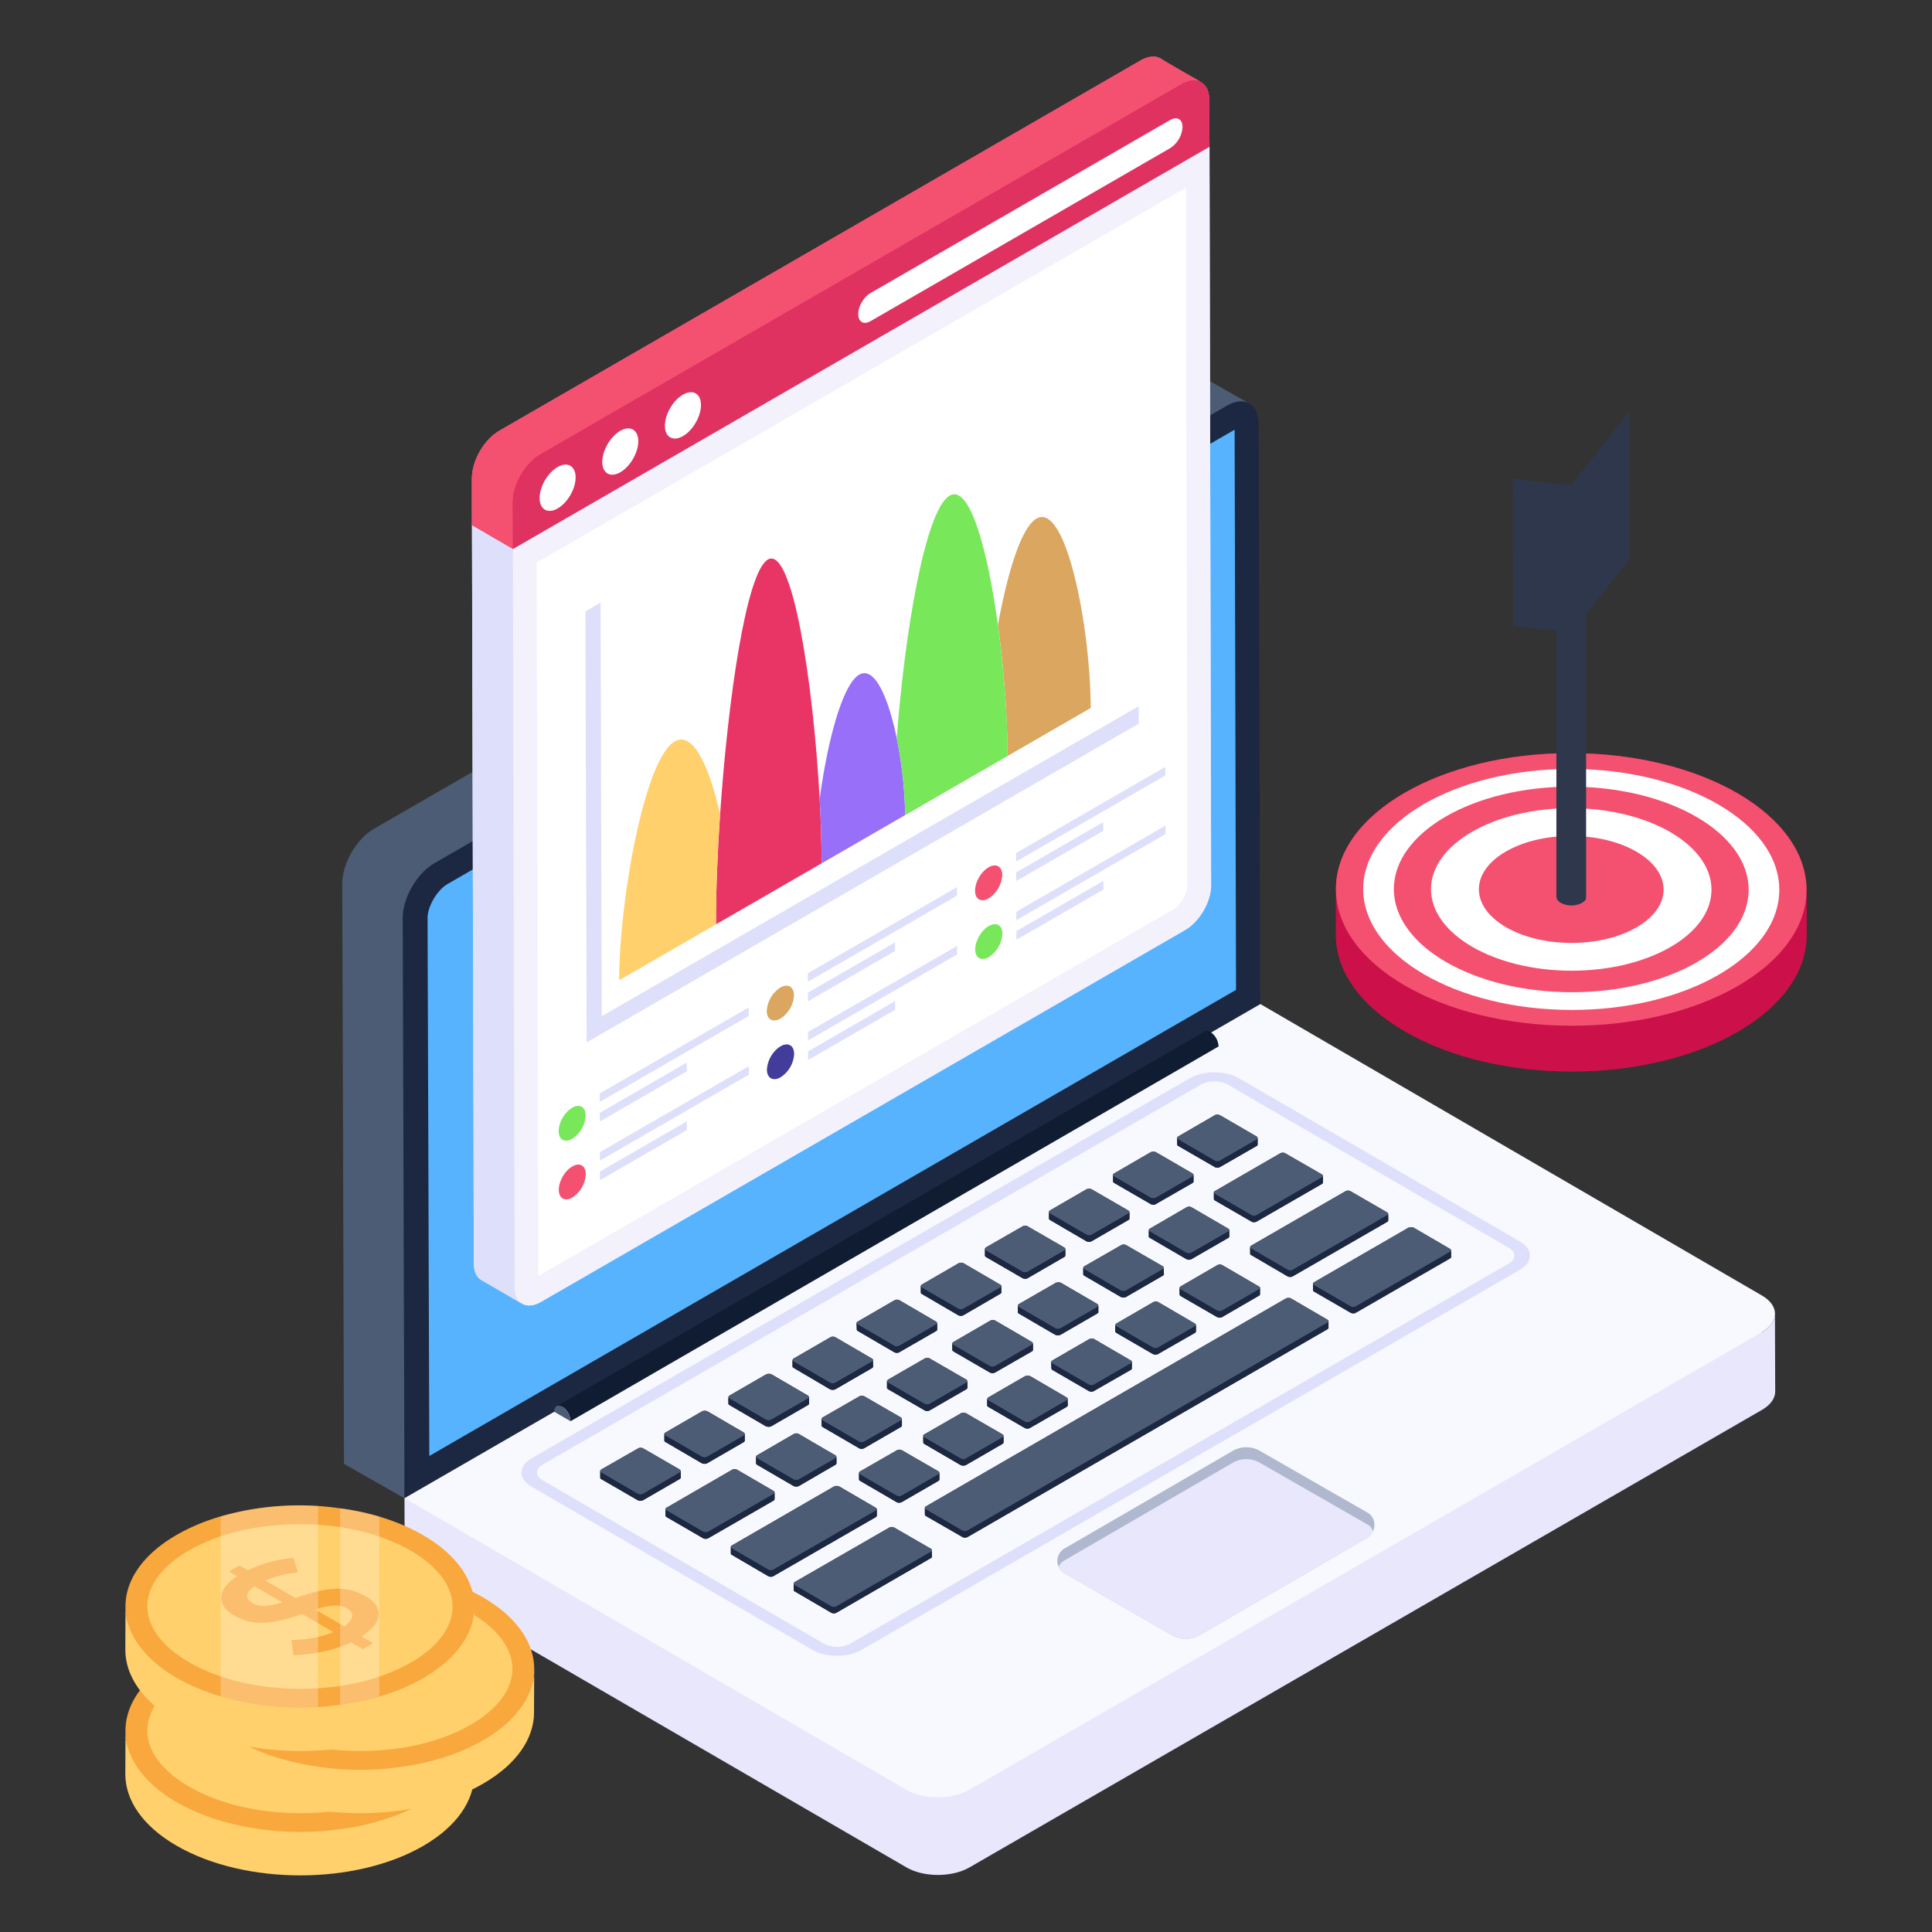 <svg xmlns="http://www.w3.org/2000/svg" viewBox="0 0 51 51" id="website-analytics"><rect x="0" y="0" width="51" height="51" fill="#333333" stroke="none"/><path fill="#4c5c75" d="M32.979 10.653c-.147-.086-.02.086-.253.226l-5.085 2.932-15.835 9.14c-.458.272-.83.917-.83 1.449l-.3 15.15-1.595-.908-.046-15.316c0-.532.372-1.177.83-1.443l20.92-12.078c.233-.133.446-.146.599-.06l1.595.908z"></path><path fill="#1c2841" d="M33.267 26.507 10.677 39.55l-.046-15.318c0-.532.372-1.176.834-1.444L32.384 10.71c.462-.268.838-.053.842.479l.041 15.318z"></path><path fill="#57b3fe" d="M32.628 26.13 11.333 38.434l-.046-14.206c0-.295.25-.729.517-.886l20.787-11.999.037 14.787z"></path><path fill="#e9e7fc" d="m10.677 39.549.007 2.058 13.243 7.687c.46.267 1.203.267 1.666 0l20.918-12.076c.234-.134.35-.312.35-.487l-.007-2.046c0 .175-.116.35-.35.484l-35.827 4.38z"></path><path fill="#f8f9fe" d="m10.679 39.548 13.243 7.696c.459.266 1.205.266 1.667 0l20.917-12.077c.464-.268.466-.7.007-.967l-13.242-7.695-22.592 13.043z"></path><path fill="#1c2841" d="M19.26 37.09c-.025-.015-.033-.024-.033-.04v-.17c0 .008.008.016.016.016-.016-.017-.016-.04.017-.057l.967-.561a.201.201 0 0 1 .139 0l.96.56c.032.025.04.058 0 .082.024-.008.032-.024.032-.04v.17c0 .016-.008.025-.033.04l-.968.562a.201.201 0 0 1-.138 0l-.96-.561zm1.691-.983c-.016-.008-.032-.024-.032-.033v-.17h.008c0-.017.008-.033.024-.041l.968-.561c.032-.024.097-.024.138 0l.96.561c.024.008.032.024.024.04l.008.171c0 .017-.016.025-.033.041l-.967.561a.202.202 0 0 1-.138 0l-.96-.569zm-3.383 1.96c-.024-.009-.032-.025-.032-.041v-.17c0-.017.008-.025.032-.041l.968-.561a.201.201 0 0 1 .138 0l.96.56c.016.017.024.025.024.041v.171a.045.045 0 0 1-.024.04l-.968.562a.202.202 0 0 1-.138 0l-.96-.561zm4.497.414c.008-.008.016-.016.016-.024v.17c0 .017-.008.025-.032.041l-.96.561a.201.201 0 0 1-.138 0l-.96-.56c-.024-.017-.032-.025-.032-.041v-.171c0-.016.008-.033.024-.04l.968-.562a.14.14 0 0 1 .138 0l.96.561c.032.017.032.04.016.065zm-4.123.561-.967.561a.202.202 0 0 1-.138 0l-.968-.56c-.016-.009-.024-.025-.024-.033v-.179c0-.016.008-.024.024-.04l.976-.554c.032-.024.097-.024.138 0l.96.553c.016.017.024.033.024.041v.17a.045.045 0 0 1-.025.041zm2.48.57-1.723.992c-.041.024-.106.024-.139 0l-.959-.553c-.024-.017-.033-.033-.033-.041v-.17c0-.017.009-.033.033-.041l1.724-1c.032-.025.097-.025.138 0l.96.56a.045.045 0 0 1 .024.041v.17c0 .017-.008.025-.024.042zm10.685-9.36c-.024-.016-.032-.024-.032-.04v-.171c0-.016.008-.033.024-.04l.968-.562c.04-.024.105-.016.138 0l.967.561a.045.045 0 0 1 .025.041v.17a.045.045 0 0 1-.025.041l-.967.553c-.04.025-.106.025-.138 0l-.96-.553zm-8.4 8.84c-.024-.009-.032-.025-.032-.041v-.163c0-.016.008-.033.032-.049l.968-.553c.033-.024.098-.024.138 0l.96.553c.016.016.024.033.024.04v.172a.045.045 0 0 1-.024.04l-.968.561c-.04.016-.097.025-.138 0l-.96-.56zm2.651-.416-.96-.56c-.016-.017-.024-.025-.024-.041v-.171c-.008-.016 0-.024.025-.04l.967-.554c.033-.024.098-.024.139 0l.96.553c.015.017.024.025.024.041v.17c0 .017-.009.025-.025.041l-.968.561a.202.202 0 0 1-.138 0zm-2.683-.447-.96-.56a.045.045 0 0 1-.024-.041v-.171c-.008-.008 0-.025.024-.04l.968-.554c.033-.024.098-.024.138 0l.96.553a.045.045 0 0 1 .024.04v.172a.045.045 0 0 1-.024.04l-.968.561c-.04.025-.106.025-.138 0zm3.35-5.05a.045.045 0 0 1-.024-.04v-.163c0-.016.008-.032.024-.048l.968-.553c.04-.025.105-.025.138 0l.96.553c.024.016.032.032.032.048v.163a.045.045 0 0 1-.025.04l-.967.562c-.04.024-.106.016-.138 0l-.968-.561zm2.163 3.75c0 .007 0 .016-.008.024l.008.146c0 .016-.016.024-.033.04l-.967.554a.14.14 0 0 1-.138 0l-.96-.553c-.024-.017-.032-.025-.032-.041v-.17s.008 0 .008.007c0-.016 0-.032.024-.048l.968-.561a.202.202 0 0 1 .138 0l.96.56c.016.017.032.025.032.041zm-.179-3.066.96.56c.016.017.024.025.024.041v.171c0 .016-.008.025-.033.04l-.967.562a.202.202 0 0 1-.138 0l-.96-.561a.045.045 0 0 1-.024-.04v-.172c0-.016.008-.024.024-.04l.976-.561a.201.201 0 0 1 .138 0zm-.293-1.66a.045.045 0 0 1-.024-.04v-.17c0-.017.008-.025.024-.041l.968-.561a.165.165 0 0 1 .138.008l.96.553c.024.016.032.032.032.049v.162a.045.045 0 0 1-.024.04l-.976.562c-.032.024-.098.024-.138 0l-.96-.561zm3.603 1.034-.96-.561c-.024-.009-.033-.025-.033-.033v-.17c0-.017.009-.033.033-.041l.96-.561c.04-.025.105-.025.138 0l.96.56c.024.009.032.025.032.041v.171c0 .008-.008.024-.025.033l-.967.56c-.04.025-.106.025-.138 0zm.805 1.528-.96-.553c-.016-.016-.024-.032-.024-.04V34c0-.016.008-.033.024-.04l.968-.562a.14.14 0 0 1 .138 0l.96.561c.024.008.032.025.032.041v.17c0 .009-.008.025-.033.033l-.967.561c-.033.025-.098.025-.138 0zm-2.708-3.537c-.025-.016-.033-.024-.033-.04v-.171c0-.016.008-.033.025-.04l.967-.562a.202.202 0 0 1 .139 0l.967.561c.016.016.025.025.025.04v.172a.045.045 0 0 1-.025.04l-.967.553c-.041.033-.106.025-.139 0l-.96-.553zm2.659.212 1.715-.992c.041-.025.106-.025.139 0l.967.553c.017.016.025.032.025.04v.17a.045.045 0 0 1-.025.042l-1.724.992c-.04.024-.105.024-.138 0l-.96-.553c-.024-.017-.032-.025-.032-.05v-.162c0-.016.008-.032.033-.04zm6.228 1.569v.17c0 .017-.008.025-.024.041l-2.488 1.431a.14.14 0 0 1-.139 0l-.959-.552c-.024-.017-.033-.025-.033-.041v-.17c0-.017.017-.033.033-.042l2.488-1.439a.202.202 0 0 1 .138 0l.96.561a.045.045 0 0 1 .024.04zm-8.57-.138.96.553c.024.016.032.032.024.048l.008.163c0 .016-.008.033-.033.04l-.967.562a.201.201 0 0 1-.138 0l-.96-.561c-.016-.008-.033-.025-.033-.04v-.172c0-.016.017-.024.033-.04l.968-.553a.14.14 0 0 1 .138 0zm-5.14 8.058.009.162c0 .017-.016.033-.032.041l-2.489 1.44a.14.14 0 0 1-.138 0l-.96-.562c-.024-.008-.032-.024-.032-.032v-.18c0 .009.008.009.008.009-.008-.016 0-.032.025-.049l2.488-1.43c.032-.025.097-.025.138 0l.96.552c.024.016.032.033.024.049zm-1.975-5.83-.008-.171c0-.016.016-.033.032-.04l.968-.562a.14.14 0 0 1 .138 0l.96.561c.024.017.032.033.016.057l.016-.016v.17c0 .017-.008.025-.032.041l-.968.553c-.032.025-.097.025-.138 0l-.96-.56c-.016-.009-.024-.025-.024-.033zm6.123 1.618-.96-.553c-.016-.016-.024-.024-.024-.04l-.008-.171c0-.017.016-.025.032-.041l.968-.561c.04-.016.098-.025.138 0l.96.56c.024.009.032.025.032.042v.17c0 .017-.008.025-.032.04l-.968.554c-.032.024-.097.024-.138 0zm4.293-3.838 2.48-1.431a.14.14 0 0 1 .138 0l.96.553c.024.016.033.032.033.048v.163a.045.045 0 0 1-.025.04l-2.496 1.44c-.033.024-.098.024-.138 0l-.952-.561c-.024-.008-.032-.024-.032-.04v-.172c0-.016.008-.024.032-.04zm-2.602 2.862-.96-.553c-.016-.016-.032-.024-.032-.04v-.171c0 .008.016.016.025.032-.025-.024-.025-.057.008-.073l.967-.561a.14.14 0 0 1 .139 0l.959.561c.016.016.033.024.033.04v.163c0 .025-.009.033-.033.05l-.968.552a.14.14 0 0 1-.138 0zm-4.155-.878.96.561c.024.016.024.032.024.049 0-.008.008-.008.008-.008v.162c0 .025-.008.033-.032.049l-.968.553c-.033.024-.098.024-.138 0l-.96-.553c-.016-.016-.032-.024-.032-.04v-.171c0-.017.008-.025.032-.041l.968-.561a.14.14 0 0 1 .138 0zm-1.732 1 .96.553c.032.016.032.04.016.065.008-.008.016-.016.016-.024v.17c0 .017-.008.033-.032.05l-.96.552c-.04.025-.106.025-.138 0l-.96-.553c-.024-.016-.032-.032-.032-.049v-.162c0-.016.008-.033.032-.049l.96-.553c.04-.024.106-.024.138 0zm10.498-1.025c.016.009.024.017.024.033v.179c0 .008-.008.024-.024.04l-9.498 5.481c-.04.024-.105.024-.138 0l-.968-.553c-.016-.016-.024-.024-.024-.04v-.171c0-.017.008-.033.024-.04l9.506-5.49c.032-.016.097-.024.138 0l.96.561zm-11.929 5.213-2.7 1.553c-.032.024-.089.024-.138 0l-.96-.561c-.016-.008-.024-.017-.024-.033v-.17c0-.017.008-.033.025-.041l2.7-1.561a.202.202 0 0 1 .137 0l.96.56c.016.017.033.025.033.041v.171a.05.05 0 0 1-.033.04zm1.22-5.896c-.017-.008-.025-.016-.025-.04v-.163c0-.016.008-.024.025-.04l.967-.562c.041-.024.106-.024.139 0l.96.562c.023.008.032.024.032.032v.17c0 .017-.009.033-.033.041l-.968.562a.14.14 0 0 1-.138 0l-.96-.562z"></path><path fill="#4d5c75" d="M31.103 30c-.038.021-.038.058 0 .08l.962.559a.156.156 0 0 0 .138 0l.966-.558c.04-.023.038-.058 0-.08l-.962-.56a.151.151 0 0 0-.138 0l-.966.558zm-1.691.976c-.04.023-.038.058 0 .08l.962.56a.151.151 0 0 0 .138 0l.966-.558c.038-.022.038-.06 0-.08l-.962-.56a.156.156 0 0 0-.138 0l-.966.558zm-1.694.978c-.038.021-.038.058 0 .08l.962.56a.156.156 0 0 0 .138 0l.97-.56c.037-.022.034-.057-.003-.079l-.962-.559a.15.15 0 0 0-.136-.002l-.97.56zM32.073 31.438c-.04.023-.04.057 0 .08l.96.558a.151.151 0 0 0 .138 0l1.72-.994c.041-.023.038-.058.001-.08l-.96-.558a.147.147 0 0 0-.138 0l-1.72.994zM30.356 32.43c-.038.021-.04.057 0 .08l.959.558a.156.156 0 0 0 .139 0l.965-.558c.04-.023.038-.059 0-.08l-.959-.558a.147.147 0 0 0-.138 0l-.966.557zM28.627 33.427c-.037.022-.04.058 0 .08l.96.558a.156.156 0 0 0 .138 0l.969-.559c.037-.021.035-.057-.003-.079l-.96-.557a.146.146 0 0 0-.135-.002l-.969.56zM26.899 34.425c-.038.022-.04.058 0 .08l.959.558a.156.156 0 0 0 .138 0l.97-.559c.037-.021.037-.059 0-.08l-.96-.558a.152.152 0 0 0-.139 0l-.968.56zM25.17 35.423c-.037.022-.04.058 0 .08l.96.558a.156.156 0 0 0 .138 0l.969-.559c.037-.021.037-.059 0-.08l-.96-.558a.151.151 0 0 0-.138 0l-.969.56zM23.444 36.42c-.04.023-.04.057 0 .08l.96.558a.151.151 0 0 0 .138 0l.966-.558c.037-.022.038-.059 0-.08l-.96-.558a.152.152 0 0 0-.138 0l-.966.558zM21.716 37.418c-.04.023-.04.057 0 .08l.959.558a.151.151 0 0 0 .139 0l.966-.558c.037-.022.037-.059 0-.08l-.96-.558a.151.151 0 0 0-.138 0l-.966.558zM19.987 38.416c-.04.023-.04.057 0 .08l.96.558a.151.151 0 0 0 .138 0l.966-.558c.04-.023.038-.059 0-.08l-.96-.558a.147.147 0 0 0-.138 0l-.966.558zM26.027 32.93c-.04.023-.038.059 0 .08l.962.56a.151.151 0 0 0 .138 0l.966-.558c.04-.023.038-.059 0-.08l-.962-.56a.151.151 0 0 0-.138 0l-.966.558zM24.333 33.908c-.037.021-.038.059 0 .08l.962.56a.156.156 0 0 0 .139 0l.968-.56c.038-.021.038-.059 0-.08l-.962-.56a.156.156 0 0 0-.138 0l-.969.56zM22.642 34.884c-.037.022-.038.059 0 .08l.962.56a.156.156 0 0 0 .139 0l.966-.558c.04-.023.037-.059 0-.08l-.962-.56a.151.151 0 0 0-.139 0l-.966.558zM20.951 35.86c-.04.024-.038.06 0 .08l.962.56a.151.151 0 0 0 .139 0l.966-.558c.037-.021.037-.058 0-.08l-.962-.56a.156.156 0 0 0-.139 0l-.966.559zM19.257 36.838c-.037.022-.037.06 0 .08l.962.56a.156.156 0 0 0 .139 0l.968-.56c.038-.02.035-.056-.002-.078l-.962-.56a.15.15 0 0 0-.136 0l-.969.558zM17.566 37.815c-.04.023-.037.058 0 .08l.962.56a.151.151 0 0 0 .139 0l.966-.558c.04-.024.037-.06 0-.08l-.962-.56a.151.151 0 0 0-.139 0l-.966.558zM15.872 38.793c-.037.021-.037.058 0 .08l.962.56a.156.156 0 0 0 .139 0l.969-.56c.037-.022.037-.059 0-.08l-.962-.56a.156.156 0 0 0-.139 0l-.969.56zM17.598 39.795c-.038.022-.04.057 0 .08l.959.558a.156.156 0 0 0 .139 0l1.723-.995c.04-.023.037-.058 0-.08l-.96-.558a.147.147 0 0 0-.138 0l-1.723.995zM33.03 32.88c-.037.022-.04.058 0 .08l.96.559c.04.023.101.021.139 0l2.485-1.436c.04-.023.04-.057 0-.08l-.959-.558a.147.147 0 0 0-.138 0l-2.486 1.436zM31.166 33.957c-.038.022-.04.057 0 .08l.959.558c.04.024.101.022.139 0l.968-.559c.038-.022.038-.055-.002-.079l-.96-.557a.146.146 0 0 0-.136-.002l-.968.56zM29.475 34.934c-.04.023-.04.057 0 .08l.959.558c.04.023.098.023.139 0l.966-.558c.04-.023.04-.057 0-.08l-.96-.558a.147.147 0 0 0-.138 0l-.966.558zM27.781 35.912c-.037.021-.04.057 0 .08l.96.558c.04.023.1.021.138 0l.969-.56c.037-.021.04-.057 0-.08l-.96-.558a.152.152 0 0 0-.138 0l-.969.56zM26.09 36.888c-.038.022-.04.057 0 .08l.96.558c.039.023.1.022.138 0l.966-.558c.04-.023.04-.057 0-.08l-.96-.558a.147.147 0 0 0-.138 0l-.966.558zM24.399 37.864c-.04.023-.04.057 0 .08l.96.558c.039.023.098.023.138 0l.966-.557c.037-.022.04-.058 0-.08l-.96-.558a.152.152 0 0 0-.138 0l-.966.557zM22.705 38.842c-.037.022-.04.057 0 .08l.96.558c.04.023.1.022.138 0l.969-.56c.037-.02.037-.055-.003-.078l-.96-.558a.146.146 0 0 0-.135-.001l-.969.56zM19.32 40.796c-.037.022-.04.057 0 .08l.96.558c.04.023.1.022.138 0l2.695-1.555c.04-.023.04-.057 0-.08l-.96-.558a.147.147 0 0 0-.138 0l-2.695 1.555zM34.692 33.846c-.037.022-.04.057 0 .08l.96.558c.04.023.1.022.138 0l2.486-1.435c.04-.023.04-.057 0-.08l-.96-.558a.147.147 0 0 0-.138 0l-2.486 1.435zM35.04 34.917l-9.5 5.485a.153.153 0 0 1-.14 0l-.958-.558c-.042-.02-.038-.06 0-.08l9.5-5.486a.153.153 0 0 1 .14 0l.958.558c.043.025.039.06 0 .081z"></path><path fill="#1c2841" d="m17.94 39.045-.967.557a.155.155 0 0 1-.139 0l-.963-.557c-.018-.013-.026-.026-.026-.04v-.172c0 .013.008.03.026.039l.963.562c.04.021.1.021.139 0l.968-.562c.021-.009.03-.026.03-.039v.169c0 .017-.009.03-.03.043zm-.375-.981c-.018-.009-.026-.022-.026-.04v-.168c0 .013.008.026.026.04l.963.557c.04.021.1.026.139 0l.967-.558a.046.046 0 0 0 .026-.039v.173c0 .013-.008.026-.026.04l-.967.557a.156.156 0 0 1-.139 0l-.963-.562zm3.387-1.953c-.021-.009-.03-.026-.03-.04V35.9c0 .017.009.03.03.043l.96.558c.039.021.1.021.138 0l.968-.558a.046.046 0 0 0 .026-.039l.004.169c0 .017-.013.03-.03.043l-.968.557a.156.156 0 0 1-.138 0l-.96-.561zm3.591.946.964-.557c.022-.01.03-.026.03-.04v.17c0 .016-.008.03-.03.042l-.964.558a.156.156 0 0 1-.138 0l-.96-.558c-.02-.013-.03-.026-.03-.043v-.168c0 .013.01.026.03.039l.96.557a.143.143 0 0 0 .138 0zm.052 3.872.005.164c0 .017-.013.03-.03.039l-2.49 1.439a.155.155 0 0 1-.138 0l-.96-.558c-.02-.013-.03-.026-.03-.038v-.173c0 .013.01.03.03.039l.96.557c.039.026.1.022.138 0l2.49-1.435c.012-.013.025-.021.025-.034zm-.263-6.772c-.018-.008-.026-.021-.026-.038v-.169c0 .013.008.026.026.039l.963.557c.04.022.1.022.139 0l.968-.557c.021-.013.03-.026.03-.043v.173c0 .013-.009.03-.03.038l-.968.562a.156.156 0 0 1-.139 0l-.963-.562zm-5.073 2.935c-.022-.013-.03-.026-.03-.044v-.168c0 .013.008.03.03.039l.959.557a.156.156 0 0 0 .138 0l.972-.557a.046.046 0 0 0 .026-.04v.174c0 .013-.008.026-.026.039l-.968.557a.165.165 0 0 1-.142 0l-.96-.557zm3.448 2c-.022-.008-.03-.026-.03-.039v-.168c0 .013.008.026.026.039l.963.557c.04.022.1.022.138 0l.968-.562c.018-.008.026-.021.026-.038v.172c0 .013-.008.026-.026.04l-.968.557c-.038.021-.099.026-.138 0l-.96-.558zm-.09-3.997-.005-.168c0 .013.013.026.03.038l.964.558c.034.022.1.022.138 0l.964-.558c.021-.012.03-.025.03-.038v.168c0 .017-.009.03-.03.043l-.964.558a.156.156 0 0 1-.138 0l-.964-.562a.046.046 0 0 1-.026-.039zm-1.53 3.958.963-.557c.022-.013.03-.026.03-.039v.169c0 .017-.008.03-.03.043l-.964.557a.155.155 0 0 1-.138 0l-.96-.557c-.02-.013-.03-.026-.03-.043v-.169c0 .013.01.026.03.039l.96.557c.035.022.095.022.138 0zm-.666.558-1.724.994a.156.156 0 0 1-.139 0l-.959-.558c-.021-.013-.03-.026-.03-.039v-.172c0 .012.009.03.03.038l.96.558c.034.021.099.021.138 0l1.724-.994c.017-.013.026-.026.026-.039v.169c0 .017-.009.03-.026.043zm2.256-1.383-.96-.557c-.021-.013-.03-.026-.03-.044v-.168c0 .013.009.026.03.039l.96.557c.034.022.095.022.138 0l.964-.557c.021-.009.03-.026.03-.04v.17c0 .017-.009.03-.03.043l-.964.557a.156.156 0 0 1-.138 0zm.436 1.824-2.696 1.555c-.035.022-.095.022-.139 0l-.959-.562c-.017-.008-.026-.021-.026-.038v-.169c0 .013.009.026.026.039l.96.557c.043.022.103.022.138 0l2.696-1.555c.022-.013.03-.026.03-.04v.17c0 .012-.008.03-.03.043zm2.247-1.379-.96-.557c-.02-.013-.03-.026-.03-.04v-.172c0 .013.01.03.026.039l.964.557a.133.133 0 0 0 .138 0l.964-.557c.022-.009.03-.026.03-.04v.174c0 .013-.008.026-.03.039l-.964.557a.156.156 0 0 1-.138 0zm2.36-6.469c-.022-.008-.03-.026-.03-.039v-.173c0 .018.008.03.03.044l.959.557a.156.156 0 0 0 .138 0l.968-.557c.022-.013.03-.026.03-.04v.17c0 .017-.008.03-.026.038l-.972.562a.156.156 0 0 1-.138 0l-.96-.562zm2.713 3.54-.96-.558c-.016-.013-.03-.026-.03-.039v-.173c0 .013.014.03.03.039l.96.557c.04.026.1.026.138 0l.968-.557c.018-.009.03-.026.03-.039v.169c0 .017-.008.03-.03.043l-.968.557a.156.156 0 0 1-.138 0zm-3.383 1.953-.96-.558c-.021-.013-.03-.026-.03-.039v-.173c0 .018.009.03.03.04l.96.561c.039.022.1.022.138 0l.968-.562c.013-.008.026-.021.026-.034l.004.168c0 .013-.013.026-.03.04l-.968.557a.156.156 0 0 1-.138 0zm.946-2.632.968-.562c.022-.009.03-.026.03-.039v.169c0 .017-.008.03-.03.043l-.968.557a.156.156 0 0 1-.138 0l-.96-.557c-.017-.009-.03-.026-.03-.039v-.173c0 .018.009.03.03.043l.96.558c.039.022.1.022.138 0zm-1.728.998.967-.562c.022-.008.03-.026.03-.039v.169c0 .017-.008.03-.03.043l-.967.558a.156.156 0 0 1-.139 0l-.96-.558c-.016-.013-.03-.026-.03-.039v-.173c0 .018.01.03.03.044l.96.557c.04.022.1.022.139 0zm2.471.657-.959-.558c-.017-.012-.026-.025-.026-.038l-.004-.173c0 .017.013.03.03.043l.96.557a.155.155 0 0 0 .138 0l.968-.561c.021-.009.03-.026.03-.04v.17c0 .017-.009.03-.026.042l-.972.558c-.035.022-.096.022-.139 0zm.674-5.492c-.021-.013-.03-.026-.03-.04v-.172c0 .013.009.03.026.039l.964.562c.039.021.1.021.138 0l.968-.558c.017-.013.026-.026.026-.043v.173c0 .013-.009.03-.026.039l-.968.557c-.039.026-.1.022-.138 0l-.96-.557zm-3.387 1.953a.046.046 0 0 1-.026-.039v-.173c0 .017.008.03.026.043l.963.558c.04.021.1.021.138 0l.968-.558c.018-.013.026-.026.026-.039v.169c0 .013-.008.03-.026.039l-.968.557c-.038.026-.099.022-.138 0l-.963-.557zm3.699.886.967-.562c.013-.009.026-.017.026-.03l.005.164c0 .013-.009.026-.03.039l-.968.557a.156.156 0 0 1-.139 0l-.96-.557c-.016-.009-.03-.026-.03-.04v-.172c0 .017.01.03.03.043l.96.558c.04.021.1.021.139 0zm1.352-3.855-.004-.173c0 .018.013.03.03.04l.964.56c.034.023.099.023.138 0l.964-.556c.021-.013.03-.026.03-.044v.173c0 .013-.009.03-.03.04l-.964.556a.156.156 0 0 1-.138 0l-.964-.557c-.017-.013-.026-.026-.026-.039zm.238 3.025-.96-.557c-.017-.01-.03-.026-.03-.04v-.168c0 .013.009.026.03.039l.96.557c.039.022.1.022.138 0l.968-.557c.017-.013.026-.026.026-.043l.004.173c0 .013-.013.03-.03.039l-.968.557a.156.156 0 0 1-.138 0zm3.725 1.681c.021-.013.03-.026.03-.043v.173c0 .013-.009.03-.03.039l-9.498 5.487a.155.155 0 0 1-.139 0l-.963-.557c-.018-.013-.026-.026-.026-.043v-.169c0 .013.008.03.026.04l.959.557a.151.151 0 0 0 .143 0l9.498-5.484zm-2.913-.151-.96-.558c-.02-.013-.03-.026-.03-.039v-.172c0 .012.01.03.026.038l.964.558c.039.026.1.021.138 0l.968-.558c.018-.013.026-.026.026-.038v.172c0 .013-.008.026-.026.035l-.968.562a.155.155 0 0 1-.138 0zm1.046-2.692 1.72-.994c.017-.009.03-.026.03-.04v.174c0 .013-.009.026-.03.039l-1.72.993c-.043.022-.104.022-.138 0l-.96-.557c-.021-.013-.03-.026-.03-.043v-.169c0 .013.009.03.026.04l.964.557a.143.143 0 0 0 .138 0zm.955 1.443 2.485-1.435c.021-.013.03-.026.03-.039l.004.169c0 .017-.013.03-.03.043l-2.49 1.435a.156.156 0 0 1-.137 0l-.96-.558c-.017-.013-.03-.026-.03-.043v-.168c0 .013.013.025.03.038l.96.558c.038.026.103.021.138 0zm4.178-.51v.173c0 .013-.008.026-.03.039l-2.484 1.434a.156.156 0 0 1-.139 0l-.96-.557c-.02-.013-.03-.026-.03-.039v-.173c0 .017.01.03.03.043l.96.558c.04.021.1.021.139 0l2.484-1.44c.022-.008.03-.025.03-.038z"></path><path fill="#4d5c75" d="M20.982 41.762c-.038.021-.04.057 0 .08l.959.558c.04.023.101.021.139 0l2.488-1.437c.038-.021.04-.057 0-.08l-.96-.558a.152.152 0 0 0-.138 0l-2.488 1.437z"></path><path fill="#dedffb" d="M31.41 28.462c.358-.206.94-.206 1.295 0l7.416 4.31c.356.207.354.544-.004.75L22.742 43.554c-.357.206-.939.206-1.294 0l-7.417-4.31c-.355-.207-.353-.544.004-.75L31.41 28.462zm-9.67 14.923a.786.786 0 0 0 .712 0l17.375-10.031c.197-.114.199-.3.003-.413l-7.417-4.31a.786.786 0 0 0-.713 0L14.325 38.662c-.197.114-.198.3-.002.413l7.417 4.31z"></path><path fill="#b0b8cf" d="M36.244 40.423a.42.42 0 0 1-.146.168l-4.41 2.56a.74.74 0 0 1-.775 0l-2.805-1.617a.375.375 0 0 1-.158-.168.375.375 0 0 1 .158-.494l4.41-2.559a.72.72 0 0 1 .763 0l2.817 1.616c.18.101.225.326.146.494z"></path><path fill="#e9e7fc" d="M36.244 40.423a.42.42 0 0 1-.146.168l-4.41 2.56a.74.74 0 0 1-.775 0l-2.805-1.617a.375.375 0 0 1-.158-.168c.023-.079.08-.135.158-.18l4.41-2.559a.72.72 0 0 1 .763 0l2.817 1.616a.287.287 0 0 1 .146.18z"></path><path fill="#101c32" d="M14.695 37.12c.038-.023.09-.02.15.014a.486.486 0 0 1 .216.383l17.106-9.893a.483.483 0 0 0-.215-.382c-.059-.034-.112-.036-.15-.014L14.694 37.12z"></path><path fill="#4d5c75" d="M14.845 37.134c-.12-.07-.216-.006-.217.132l.433.25a.485.485 0 0 0-.216-.382z"></path><path fill="#fff" d="m32.201 12.005-.003.004v-.002z"></path><path fill="#dedffb" d="M31.968 23.36c.01.44-.3.97-.68 1.19l-17.01 9.82c-.205.119-.387.11-.514.015.01.009.013.027.024.034l-1.08-.63c-.13-.07-.2-.22-.2-.44l-.05-19.49v-1.23c0-.47.32-1.03.73-1.26l16.92-9.77c.21-.12.39-.13.52-.06 1.006.664 1.29.567 1.29 1.1l.01 1.23.04 19.49z"></path><path fill="#dedffb" d="m13.785 34.418-1.08-.626c-.122-.073-.198-.224-.198-.442L12.46 13.86l1.079.628.045 19.489c.002.215.078.368.2.44z"></path><path fill="#f3f1fc" d="m13.539 14.489-1.078-.627 17.641-11.05 1.825 1.061z"></path><path fill="#f3f1fc" d="m31.927 3.873.045 19.488c.002.437-.306.968-.686 1.188l-17.01 9.82c-.38.22-.69.045-.691-.392l-.046-19.488L31.927 3.873z"></path><path fill="#fff" d="m14.166 14.85 17.137-9.895.043 18.408c0 .212-.187.536-.373.644l-16.76 9.676-.047-18.834z"></path><path fill="#df3260" d="m31.925 3.873-.003-1.234c0-.231-.083-.393-.214-.469h.001l-.002-.001-1.076-.625c-.133-.078-.317-.067-.52.05l-16.927 9.774c-.403.232-.728.796-.727 1.26l.004 1.234 1.078.627L31.925 3.873z"></path><path fill="#f45170" d="M30.63 1.544c-.132-.077-.316-.066-.52.05l-16.927 9.774c-.402.232-.727.796-.726 1.26l.004 1.234 1.078.627-.003-1.235c-.002-.464.324-1.027.726-1.26l16.927-9.772c.204-.118.387-.129.52-.052l-1.078-.626z"></path><path fill="#df3260" d="M31.19 2.222c.403-.234.73-.047.732.417l.003 1.234L13.54 14.49l-.003-1.235c-.002-.464.324-1.027.726-1.26l16.927-9.772z"></path><g fill="#fff"><path d="M14.718 12.33c.264-.153.476-.031.477.27.001.303-.21.67-.473.821-.262.151-.476.031-.477-.271-.001-.303.212-.67.473-.82z"></path><ellipse cx="16.374" cy="11.92" rx=".67" ry=".388" transform="rotate(-59.838 16.374 11.92)"></ellipse><path d="M18.027 10.419c.262-.151.476-.03.477.272 0 .302-.212.669-.474.82-.263.152-.477.032-.478-.27 0-.303.212-.67.475-.822zm12.865-7.251c.177-.103.324-.021.324.182a.712.712 0 0 1-.322.558l-7.914 4.57c-.179.103-.324.02-.325-.186a.64.64 0 0 1 .095-.314c.059-.1.139-.19.228-.241l7.914-4.57z"></path></g><path fill="#dba660" d="M27.36 13.69c.783-.451 1.426 2.868 1.432 4.999l-2.83 1.634.636-.367a27.407 27.407 0 0 0-.255-3.457c.254-1.389.615-2.576 1.017-2.809z"></path><path fill="#e93565" d="M20.27 14.77c.645-.372 1.198 3.233 1.367 6.314.033.6.05 1.18.052 1.706l-.192.11-2.185 1.263-.412.237c-.002-.832.037-1.843.108-2.895.207-3.036.69-6.404 1.262-6.734z"></path><path fill="#ffd06c" d="M17.813 19.572c.486-.281.921.685 1.195 1.933A42.394 42.394 0 0 0 18.9 24.4l.412-.237-2.966 1.712c-.006-1.996.649-5.83 1.467-6.303z"></path><path fill="#986ff9" d="M22.682 17.81c.407-.235.77.612.989 1.674.137.664.22 1.414.22 2.034l-.312.18-2.082 1.203.192-.111a33.416 33.416 0 0 0-.052-1.706c.199-1.465.59-3.011 1.045-3.274z"></path><path fill="#78e75a" d="M25.067 13.083c.53-.306 1 1.402 1.276 3.416.159 1.16.252 2.42.255 3.457l-.637.367L23.58 21.7l.313-.18c-.002-.621-.084-1.37-.221-2.035.208-2.77.75-6.029 1.396-6.401z"></path><path fill="#dedffb" d="m15.854 15.906.031 10.919 14.173-8.183.001.461-14.573 8.414-.033-11.379z"></path><path fill="#78e75a" d="M15.105 29.242c.195-.113.354-.022.355.207a.78.78 0 0 1-.353.612c-.2.115-.36.024-.36-.2 0-.23.158-.504.358-.62z"></path><path fill="#dedffb" d="m18.13 29.601.001.229-2.293 1.324-.001-.229zM19.768 28.143v.225l-3.932 2.27v-.225zM18.126 28.051v.23l-2.293 1.324v-.23zM19.763 26.594l.001.224-3.932 2.27-.001-.224z"></path><path fill="#f45170" d="M15.11 30.791c.194-.113.354-.022.354.208a.78.78 0 0 1-.353.611c-.2.116-.359.025-.36-.2 0-.23.158-.504.358-.619z"></path><path fill="#dba660" d="M20.599 26.07c.2-.116.359-.025.36.205a.78.78 0 0 1-.358.614c-.195.112-.36.024-.36-.2a.79.79 0 0 1 .358-.62z"></path><path fill="#dedffb" d="m25.262 23.419.001.224-3.937 2.273-.001-.224zM25.266 24.969l.001.224-3.937 2.273v-.225zM23.629 26.426v.23l-2.297 1.326-.001-.229zM23.624 24.877l.001.229-2.298 1.327v-.23z"></path><path fill="#423d9b" d="M20.603 27.62c.2-.116.36-.025.36.204a.78.78 0 0 1-.358.614c-.195.113-.359.025-.36-.2a.79.79 0 0 1 .358-.619z"></path><path fill="#f45170" d="M26.097 22.895c.195-.113.36-.025.36.205a.789.789 0 0 1-.357.614c-.2.115-.36.025-.36-.2 0-.23.157-.504.357-.619z"></path><path fill="#dedffb" d="M30.76 20.245l.001.224-3.937 2.273v-.225zM29.127 23.252l.001.229-2.298 1.327v-.23zM30.765 21.794v.224l-3.936 2.273-.001-.224zM29.123 21.702v.23l-2.297 1.326-.001-.229z"></path><path fill="#78e75a" d="M26.102 24.445c.195-.113.359-.025.36.205a.789.789 0 0 1-.358.614c-.2.115-.36.024-.36-.2 0-.23.158-.504.358-.62z"></path><path fill="#cc104a" d="M47.688 23.54v1.16c0 .92-.61 1.83-1.81 2.53-2.41 1.4-6.35 1.41-8.78 0-1.23-.7-1.84-1.63-1.83-2.56V23.5c-.02-.93.58-1.86 1.8-2.57 2.42-1.4 6.36-1.4 8.79 0 1.24.72 1.85 1.67 1.83 2.61z"></path><path fill="#cc104a" d="m47.692 23.496-.005 1.208c-.003.915-.604 1.828-1.806 2.527-2.414 1.403-6.35 1.405-8.785 0-1.223-.706-1.834-1.635-1.832-2.563l.005-1.207c-.002.927.608 1.856 1.831 2.562 2.435 1.406 6.371 1.403 8.786 0 1.202-.698 1.803-1.612 1.806-2.527z"></path><ellipse cx="41.476" cy="23.479" fill="#f45170" rx="3.598" ry="6.212" transform="rotate(-89.838 41.476 23.479)"></ellipse><ellipse cx="41.477" cy="23.479" fill="#fff" rx="3.181" ry="5.492" transform="rotate(-89.838 41.477 23.479)"></ellipse><ellipse cx="41.477" cy="23.479" fill="#f45170" rx="2.713" ry="4.683" transform="rotate(-89.838 41.477 23.479)"></ellipse><ellipse cx="41.477" cy="23.479" fill="#fff" rx="2.145" ry="3.702" transform="rotate(-89.838 41.477 23.479)"></ellipse><ellipse cx="41.477" cy="23.479" fill="#f45170" rx="1.412" ry="2.438" transform="rotate(-89.838 41.477 23.479)"></ellipse><path fill="#2e374c" d="M41.869 15.903v7.768c0 .027 0 .054-.01.072-.008.01-.008.01-.008.018-.027.028-.054.046-.09.073a.611.611 0 0 1-.56 0c-.071-.045-.116-.1-.116-.163v-7.768c0-.216.171-.397.396-.397.217 0 .388.18.388.397z"></path><path fill="#2e374c" d="m43.012 10.86.011 3.89-1.536 1.948-1.542-.171-.011-3.89 1.542.174z"></path><path fill="#ffd06c" d="m12.522 45.702-.005 1.148c-.002.679-.448 1.356-1.339 1.874-1.794 1.042-4.708 1.042-6.514 0-.905-.523-1.358-1.21-1.356-1.896l.005-1.148c-.002.686.488 1.315 1.393 1.838 1.806 1.043 4.679 1.012 6.472-.03.891-.518 1.342-1.107 1.344-1.786z"></path><path fill="#f9a83d" d="M11.181 47.576c-.352.207-.747.37-1.17.493-.333.1-.679.172-1.034.217a7.607 7.607 0 0 1-3.155-.223 5.416 5.416 0 0 1-1.154-.487c-1.8-1.039-1.81-2.728-.014-3.77.352-.203.747-.37 1.168-.493a7.518 7.518 0 0 1 3.155-.214c.355.045.701.12 1.033.217.416.126.805.287 1.151.487 1.807 1.042 1.816 2.731.02 3.773z"></path><path fill="#ffd06c" d="M7.93 47.864c-1.113 0-2.155-.248-2.934-.698-.714-.412-1.108-.938-1.108-1.48-.001-.538.387-1.061 1.093-1.471.774-.45 1.814-.698 2.927-.698 1.11 0 2.15.247 2.927.695.716.414 1.111.94 1.112 1.484 0 .538-.387 1.06-1.093 1.47-.774.45-1.812.698-2.924.698z"></path><path fill="#ffd06c" d="m14.101 44.06-.004 1.149c-.002.678-.448 1.356-1.34 1.873-1.793 1.043-4.708 1.043-6.513 0-.906-.523-1.358-1.21-1.356-1.895l.005-1.148c-.002.686.487 1.315 1.393 1.838 1.805 1.042 4.678 1.012 6.472-.03.89-.518 1.341-1.108 1.343-1.786z"></path><path fill="#f9a83d" d="M12.761 45.935c-.352.206-.747.37-1.17.492-.333.1-.68.172-1.034.218a7.607 7.607 0 0 1-3.155-.223 5.416 5.416 0 0 1-1.154-.487c-1.801-1.04-1.81-2.729-.015-3.77.353-.204.748-.37 1.169-.493a7.518 7.518 0 0 1 3.155-.215c.355.046.701.12 1.033.218.415.126.805.286 1.151.486 1.807 1.043 1.815 2.732.02 3.774z"></path><path fill="#ffd06c" d="M9.51 46.222c-1.113 0-2.155-.247-2.935-.697-.713-.413-1.107-.938-1.108-1.48 0-.539.388-1.062 1.094-1.472.774-.45 1.813-.697 2.926-.697 1.111 0 2.15.247 2.927.695.717.413 1.112.94 1.112 1.483.001.539-.387 1.061-1.092 1.471-.774.45-1.813.697-2.925.697z"></path><path fill="#ffd06c" d="m12.522 42.42-.005 1.147c-.002.679-.448 1.356-1.339 1.874-1.794 1.042-4.708 1.042-6.514 0-.905-.523-1.358-1.21-1.356-1.896l.005-1.148c-.002.686.488 1.315 1.393 1.838 1.806 1.042 4.679 1.012 6.472-.03.891-.518 1.342-1.107 1.344-1.786z"></path><path fill="#f9a83d" d="M11.181 44.293c-.352.206-.747.37-1.17.493-.333.1-.679.172-1.034.217a7.607 7.607 0 0 1-3.155-.223 5.416 5.416 0 0 1-1.154-.487c-1.8-1.039-1.81-2.728-.014-3.77.352-.204.747-.37 1.168-.493a7.518 7.518 0 0 1 3.155-.214c.355.045.701.12 1.033.217.416.126.805.286 1.151.487 1.807 1.042 1.816 2.731.02 3.773z"></path><path fill="#ffd06c" d="M7.93 44.58c-1.113 0-2.155-.247-2.934-.697-.714-.412-1.108-.938-1.108-1.48-.001-.538.387-1.061 1.093-1.471.774-.45 1.814-.698 2.927-.698 1.11 0 2.15.247 2.927.695.716.414 1.111.94 1.112 1.484 0 .538-.387 1.06-1.093 1.47-.774.45-1.812.698-2.924.698z"></path><path fill="#f9a83d" d="m8.803 43.084-.827-.48c-.4.142-.735.22-1.012.234a1.379 1.379 0 0 1-.779-.193c-.245-.143-.361-.31-.342-.5.017-.19.154-.37.417-.538l-.212-.124.274-.158.218.127a3.57 3.57 0 0 1 1.208-.33l.115.388a2.885 2.885 0 0 0-.86.21l.8.466.012-.007c.407-.145.751-.225 1.037-.239.283-.012.55.053.8.198.247.143.361.313.339.506-.019.193-.169.377-.446.554l.305.178-.274.158-.31-.18c-.43.202-.938.315-1.518.339l-.058-.396c.447-.019.818-.09 1.113-.213zm.286-.15c.123-.088.19-.174.205-.259.017-.083-.026-.155-.124-.212a.628.628 0 0 0-.331-.083 2.035 2.035 0 0 0-.517.108l.767.445m-2.373-1.061c-.117.08-.18.16-.189.24-.01.079.035.146.13.201a.605.605 0 0 0 .312.082c.111 0 .273-.033.484-.095l-.737-.428"></path><path fill="#fff" d="M8.394 39.755v5.306a7.608 7.608 0 0 1-2.571-.28v-4.75a7.519 7.519 0 0 1 2.57-.276zm1.618.278v4.753c-.332.1-.679.172-1.034.218v-5.188c.355.045.702.12 1.034.217z" opacity=".25"></path></svg>